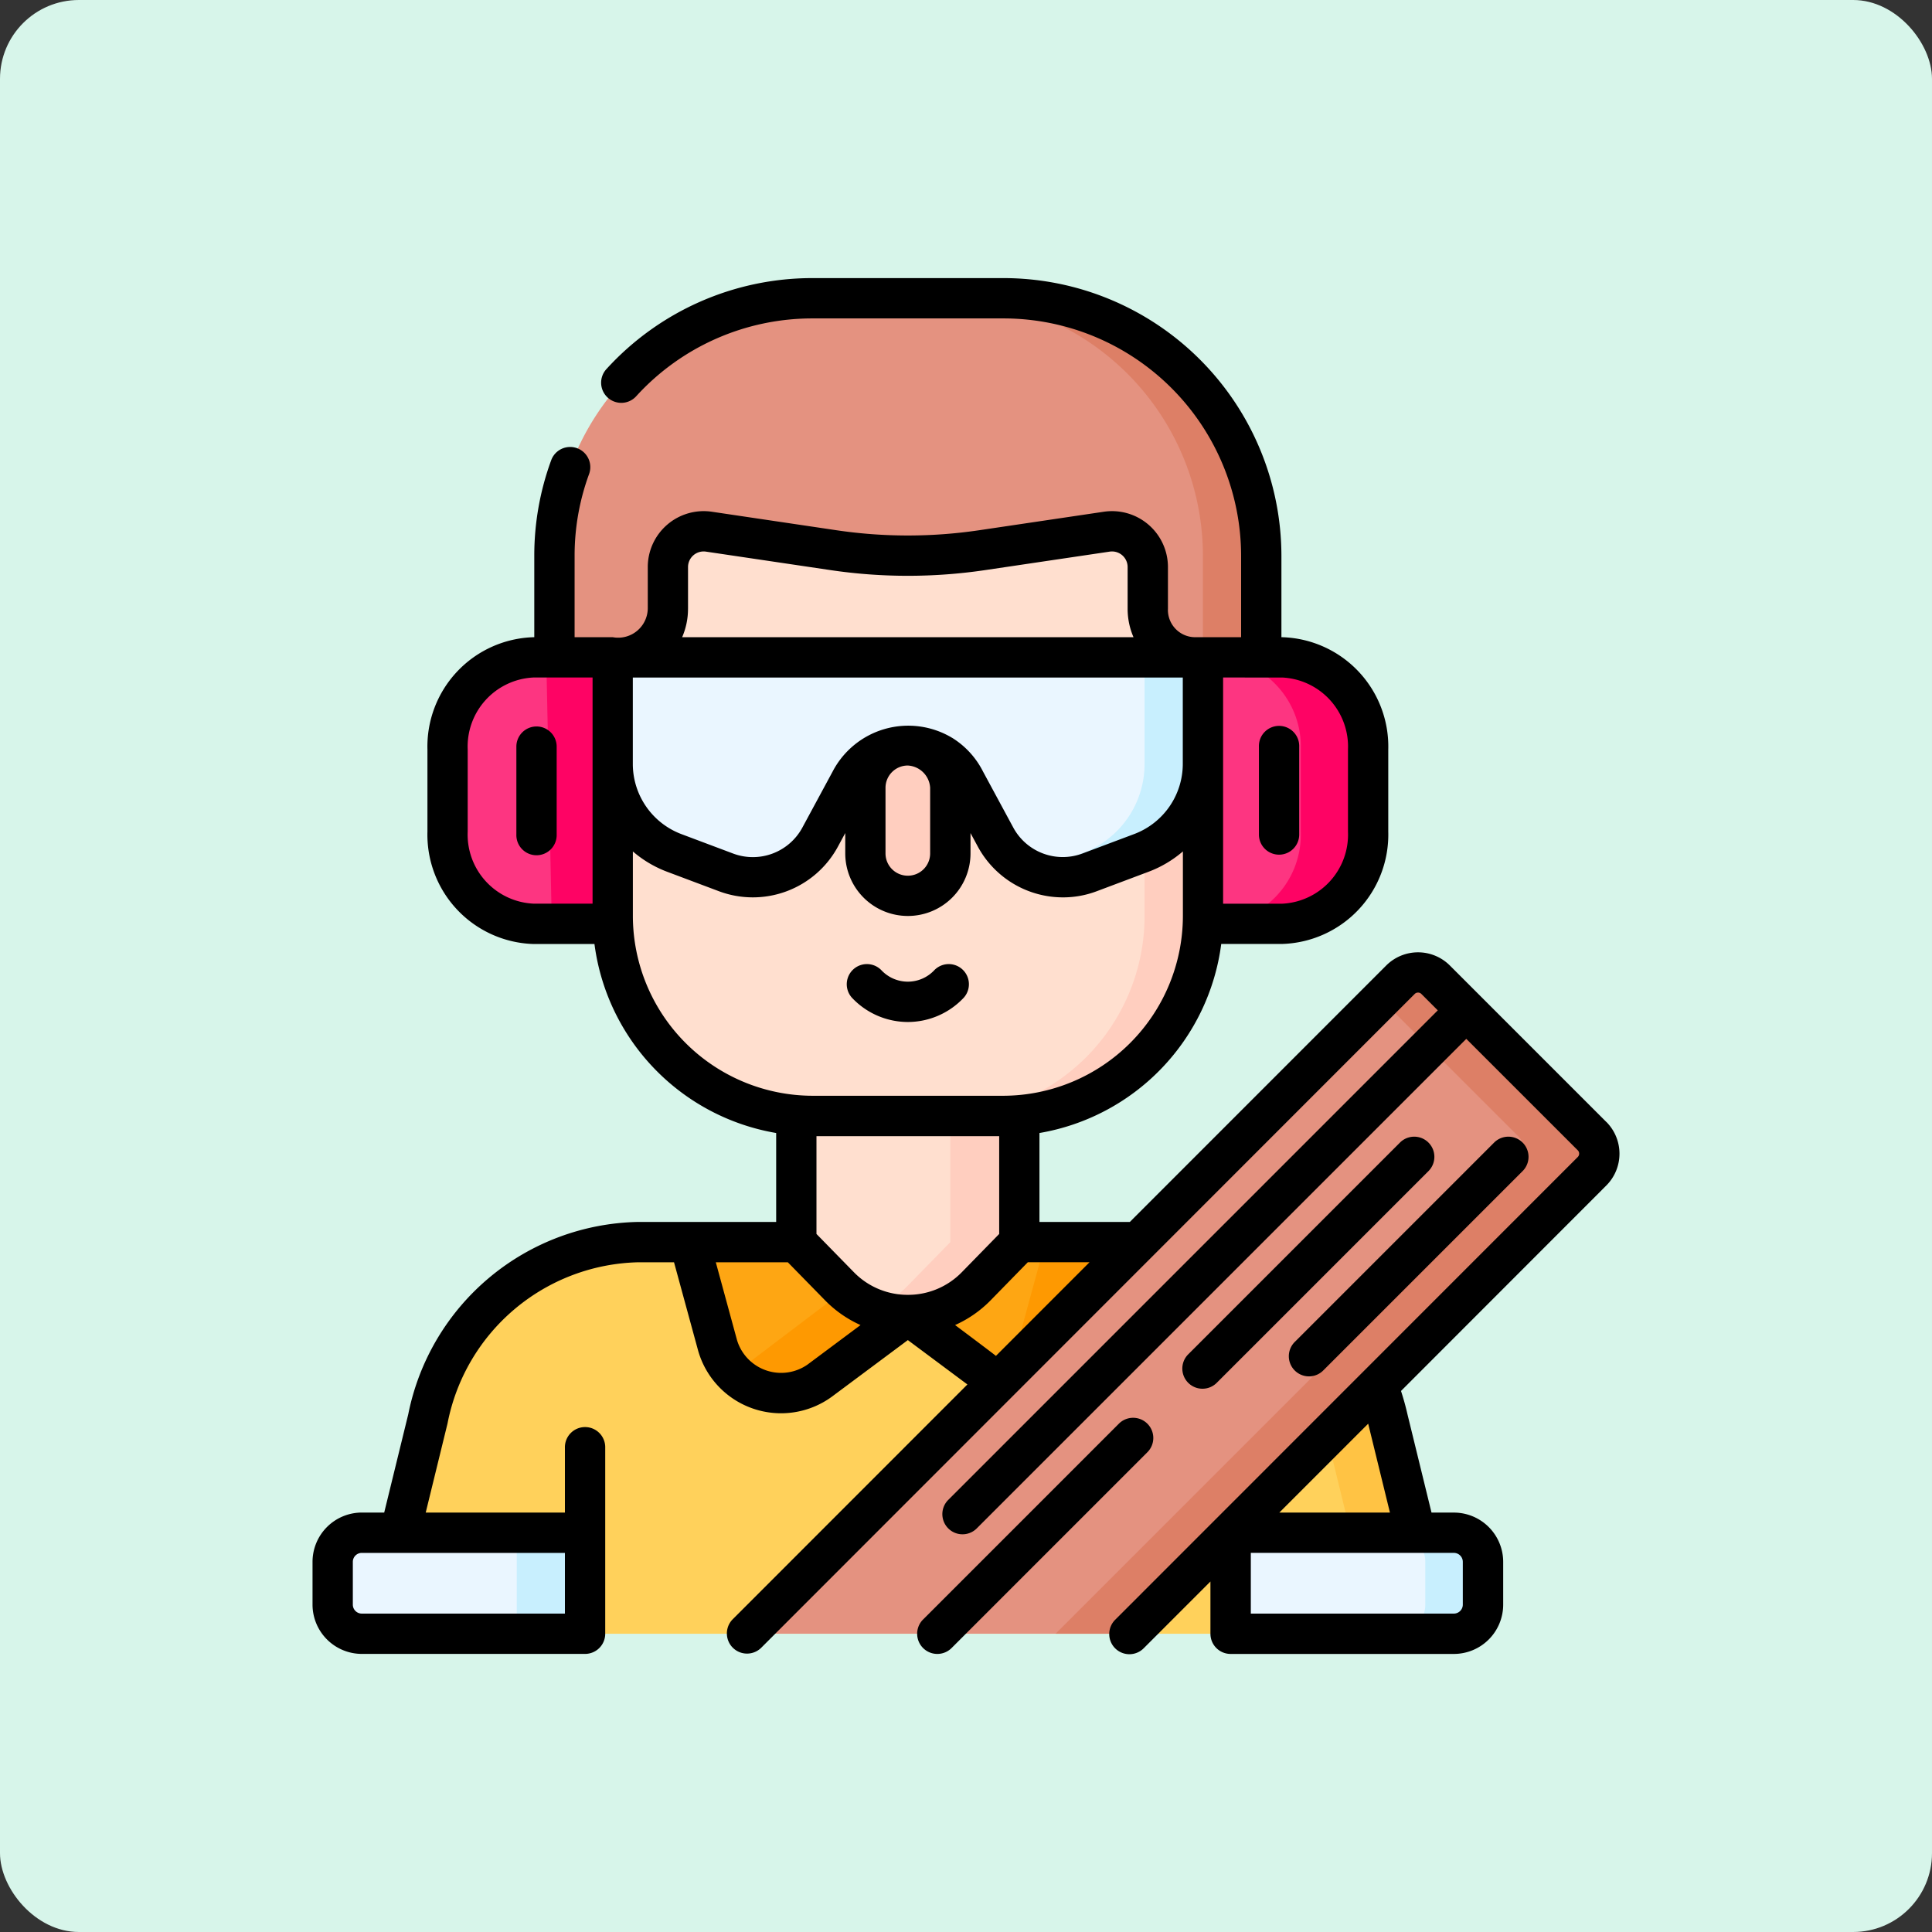 <svg id="Grupo_1107362" data-name="Grupo 1107362" xmlns="http://www.w3.org/2000/svg" width="122.486" height="122.487" viewBox="0 0 122.486 122.487">
  <rect x="0" y="0" width="122.486" height="122.487" fill="#333333" stroke="none"/>
  <rect id="Rectángulo_402033" data-name="Rectángulo 402033" width="122.486" height="122.486" rx="5" transform="translate(0)" fill="#d7f5ea"/>
  <g id="Grupo_1115233" data-name="Grupo 1115233" transform="translate(7 17.631)">
    <g id="Grupo_1115231" data-name="Grupo 1115231" transform="translate(14.092 1.278)">
      <path id="Trazado_885063" data-name="Trazado 885063" d="M103.7,383.58H36.177l3.335-13.627a13.931,13.931,0,0,1,13.355-11.2H87.009a13.931,13.931,0,0,1,13.355,11.2Z" transform="translate(-33.475 -298.911)" fill="#ffd15b"/>
      <path id="Trazado_885064" data-name="Trazado 885064" d="M331.154,383.58h-4.124l-3.336-13.627a13.928,13.928,0,0,0-13.355-11.2h4.126a13.931,13.931,0,0,1,13.355,11.2Z" transform="translate(-260.93 -298.911)" fill="#ffc344"/>
      <path id="Trazado_885065" data-name="Trazado 885065" d="M153.069,358.75l1.785,6.548a4.145,4.145,0,0,0,6.476,2.234l5.586-4.162v-4.62Z" transform="translate(-130.453 -298.911)" fill="#fea613"/>
      <path id="Trazado_885066" data-name="Trazado 885066" d="M180.638,358.75v4.62l-5.586,4.162a4.15,4.15,0,0,1-5.443-.424Z" transform="translate(-144.175 -298.911)" fill="#fe9901"/>
      <path id="Trazado_885067" data-name="Trazado 885067" d="M248.2,358.75l-1.785,6.548a4.145,4.145,0,0,1-6.476,2.234l-5.586-4.162v-4.62Z" transform="translate(-197.886 -298.911)" fill="#fea613"/>
      <path id="Trazado_885068" data-name="Trazado 885068" d="M274.96,358.75l-1.785,6.549a4.145,4.145,0,0,1-6.475,2.233l-.09-.066a4.1,4.1,0,0,0,1.431-2.167l1.785-6.549Z" transform="translate(-224.65 -298.911)" fill="#fe9901"/>
      <path id="Trazado_885069" data-name="Trazado 885069" d="M36.314,466.9H22.161a1.847,1.847,0,0,0-1.847,1.846v2.712a1.847,1.847,0,0,0,1.847,1.846H36.314Z" transform="translate(-20.314 -388.638)" fill="#eaf6ff"/>
      <path id="Trazado_885070" data-name="Trazado 885070" d="M88.809,466.9h4.332v6.406H88.809Z" transform="translate(-77.14 -388.636)" fill="#c8effe"/>
      <path id="Trazado_885071" data-name="Trazado 885071" d="M354.463,466.9h14.154a1.847,1.847,0,0,1,1.847,1.846v2.712a1.847,1.847,0,0,1-1.847,1.846H354.463Z" transform="translate(-297.537 -388.638)" fill="#eaf6ff"/>
      <path id="Trazado_885072" data-name="Trazado 885072" d="M421.592,468.747v2.712a1.847,1.847,0,0,1-1.847,1.847h-3.656a1.846,1.846,0,0,0,1.845-1.847v-2.712a1.846,1.846,0,0,0-1.845-1.847h3.656A1.847,1.847,0,0,1,421.592,468.747Z" transform="translate(-348.664 -388.636)" fill="#c8effe"/>
      <path id="Trazado_885073" data-name="Trazado 885073" d="M198.678,300.3H174.4l41.448-41.47a1.573,1.573,0,0,1,2.224,0l9.922,9.922a1.573,1.573,0,0,1,0,2.224Z" transform="translate(-148.149 -215.635)" fill="#e49280"/>
      <path id="Trazado_885074" data-name="Trazado 885074" d="M323.356,270.984l-29.315,29.323h-4.7l29.323-29.323a1.572,1.572,0,0,0,0-2.225l-8.688-8.688,1.232-1.233a1.573,1.573,0,0,1,2.223,0l9.922,9.922A1.572,1.572,0,0,1,323.356,270.984Z" transform="translate(-243.513 -215.637)" fill="#dd7f66"/>
      <path id="Trazado_885075" data-name="Trazado 885075" d="M206.99,301.107H192.851v9.82l2.728,2.792a6.071,6.071,0,0,0,8.684,0l2.727-2.792Z" transform="translate(-163.457 -251.088)" fill="#ffdfcf"/>
      <path id="Trazado_885076" data-name="Trazado 885076" d="M230.766,301.11v9.82l-2.727,2.792a6.067,6.067,0,0,1-6.53,1.421,6.015,6.015,0,0,0,2.153-1.421l2.727-2.792v-9.82Z" transform="translate(-187.233 -251.09)" fill="#ffcebf"/>
      <path id="Trazado_885077" data-name="Trazado 885077" d="M68.5,158.03h5.386l1.576-8.446-1.929-8.446H68.5a5.652,5.652,0,0,0-5.443,5.84v5.213A5.652,5.652,0,0,0,68.5,158.03Z" transform="translate(-55.772 -118.371)" fill="#fd3581"/>
      <path id="Trazado_885078" data-name="Trazado 885078" d="M105.936,149.585l-1.576,8.447h-4.218l-.353-16.891h4.218Z" transform="translate(-86.25 -118.373)" fill="#fe0364"/>
      <path id="Trazado_885079" data-name="Trazado 885079" d="M339.793,158.03h-5.386l-1.576-8.446,1.929-8.446h5.034a5.652,5.652,0,0,1,5.443,5.84v5.213A5.652,5.652,0,0,1,339.793,158.03Z" transform="translate(-279.59 -118.371)" fill="#fd3581"/>
      <path id="Trazado_885080" data-name="Trazado 885080" d="M358.343,146.98v5.211a5.653,5.653,0,0,1-5.443,5.84h-4.271a5.653,5.653,0,0,0,5.443-5.84V146.98a5.652,5.652,0,0,0-5.443-5.84H352.9A5.652,5.652,0,0,1,358.343,146.98Z" transform="translate(-292.697 -118.373)" fill="#fe0364"/>
      <path id="Trazado_885081" data-name="Trazado 885081" d="M149.262,98.284H137.208A12.683,12.683,0,0,1,124.525,85.6V59.223l18.71-4.784,18.71,4.784V85.6A12.683,12.683,0,0,1,149.262,98.284Z" transform="translate(-106.772 -46.442)" fill="#ffdfcf"/>
      <path id="Trazado_885082" data-name="Trazado 885082" d="M264.4,77.916v26.379a12.682,12.682,0,0,1-12.682,12.683h-3.7A12.683,12.683,0,0,0,260.7,104.294V76.97Z" transform="translate(-209.227 -65.135)" fill="#ffcebf"/>
      <g id="Grupo_1115230" data-name="Grupo 1115230" transform="translate(33.771 28.345)">
        <path id="Trazado_885083" data-name="Trazado 885083" d="M221.241,183.425h-.009a2.688,2.688,0,0,1-2.688-2.688v-4.164a2.688,2.688,0,0,1,2.688-2.688h.009a2.688,2.688,0,0,1,2.688,2.688v4.164A2.688,2.688,0,0,1,221.241,183.425Z" transform="translate(-218.544 -173.884)" fill="#ffcebf"/>
      </g>
      <path id="Trazado_885084" data-name="Trazado 885084" d="M131.3,7.5H119.153a16.334,16.334,0,0,0-16.335,16.333v6.434h4.195a3.013,3.013,0,0,0,3-3.087V24.544a2.268,2.268,0,0,1,2.6-2.244l7.905,1.173a32.074,32.074,0,0,0,4.707.348,32.075,32.075,0,0,0,4.707-.348l7.905-1.173a2.268,2.268,0,0,1,2.6,2.244v2.636a3.013,3.013,0,0,0,3,3.087h4.195V23.833A16.334,16.334,0,0,0,131.3,7.5Z" transform="translate(-88.763 -7.5)" fill="#e49280"/>
      <path id="Trazado_885085" data-name="Trazado 885085" d="M268.322,23.832v6.435h-3.7V23.832A16.335,16.335,0,0,0,248.289,7.5h3.7a16.334,16.334,0,0,1,16.334,16.333Z" transform="translate(-209.451 -7.5)" fill="#dd7f66"/>
      <path id="Trazado_885086" data-name="Trazado 885086" d="M124.523,141.137v6.769a6.011,6.011,0,0,0,3.894,5.627l3.3,1.24a4.831,4.831,0,0,0,5.951-2.226l1.933-3.577a4.061,4.061,0,0,1,7.271,0l1.933,3.577a4.831,4.831,0,0,0,5.951,2.226l3.3-1.24a6.011,6.011,0,0,0,3.894-5.627v-6.769Z" transform="translate(-106.77 -118.37)" fill="#eaf6ff"/>
      <path id="Trazado_885087" data-name="Trazado 885087" d="M291.9,141.14v6.768A6.013,6.013,0,0,1,288,153.535l-3.3,1.24a4.811,4.811,0,0,1-3.545-.058l3.143-1.182a6.013,6.013,0,0,0,3.894-5.627V141.14Z" transform="translate(-236.721 -118.373)" fill="#c8effe"/>
    </g>
    <g id="Grupo_1115232" data-name="Grupo 1115232" transform="translate(12.814 0)">
      <path id="Trazado_885088" data-name="Trazado 885088" d="M89.949,166.859a1.278,1.278,0,0,0-1.278,1.278v5.573a1.278,1.278,0,1,0,2.555,0v-5.573A1.278,1.278,0,0,0,89.949,166.859Z" transform="translate(-75.748 -138.433)"/>
      <path id="Trazado_885089" data-name="Trazado 885089" d="M366.3,174.987a1.278,1.278,0,0,0,1.278-1.278v-5.573a1.278,1.278,0,1,0-2.555,0v5.573A1.278,1.278,0,0,0,366.3,174.987Z" transform="translate(-305.024 -138.433)"/>
      <path id="Trazado_885090" data-name="Trazado 885090" d="M215.376,258.83a4.868,4.868,0,0,0,3.554-1.549,1.278,1.278,0,0,0-1.871-1.74,2.3,2.3,0,0,1-3.365,0,1.278,1.278,0,0,0-1.871,1.74A4.87,4.87,0,0,0,215.376,258.83Z" transform="translate(-177.635 -211.668)"/>
      <path id="Trazado_885091" data-name="Trazado 885091" d="M350.23,319.784l-13.46,13.46a1.278,1.278,0,0,0,1.807,1.807l13.46-13.46a1.278,1.278,0,0,0-1.807-1.807Z" transform="translate(-281.27 -264.995)"/>
      <path id="Trazado_885092" data-name="Trazado 885092" d="M252.411,424.5a1.278,1.278,0,0,0-1.807,0l-12.415,12.415A1.278,1.278,0,0,0,240,438.721l12.415-12.415A1.278,1.278,0,0,0,252.411,424.5Z" transform="translate(-199.483 -351.871)"/>
      <path id="Trazado_885093" data-name="Trazado 885093" d="M376.514,334.25a1.278,1.278,0,0,0,1.807,0l12.659-12.659a1.278,1.278,0,0,0-1.807-1.807l-12.659,12.659A1.278,1.278,0,0,0,376.514,334.25Z" transform="translate(-314.244 -264.995)"/>
      <path id="Trazado_885094" data-name="Trazado 885094" d="M94.839,53.5l-9.922-9.922a2.854,2.854,0,0,0-4.031,0L64.63,59.839H58.9V54.2A13.988,13.988,0,0,0,70.425,42.214h3.869a6.935,6.935,0,0,0,6.72-7.118V29.884a6.935,6.935,0,0,0-6.72-7.117H74.24V17.611A17.632,17.632,0,0,0,56.628,0H44.482A17.656,17.656,0,0,0,31.464,5.749a1.278,1.278,0,1,0,1.888,1.722,15.1,15.1,0,0,1,11.13-4.915H56.628A15.074,15.074,0,0,1,71.685,17.611v5.156H68.768a1.729,1.729,0,0,1-1.722-1.81V18.321a3.546,3.546,0,0,0-4.067-3.508l-7.905,1.173a30.871,30.871,0,0,1-9.039,0l-7.9-1.173a3.546,3.546,0,0,0-4.067,3.508v2.636a1.879,1.879,0,0,1-2.219,1.81h-2.42V17.611a15,15,0,0,1,.917-5.186,1.278,1.278,0,0,0-2.4-.881,17.551,17.551,0,0,0-1.073,6.067v5.156h-.054a6.935,6.935,0,0,0-6.72,7.117V35.1a6.935,6.935,0,0,0,6.72,7.118h3.869A13.988,13.988,0,0,0,42.208,54.2v5.638H33.484a15.155,15.155,0,0,0-14.6,12.188l-1.526,6.237H15.938a3.128,3.128,0,0,0-3.124,3.124V84.1a3.128,3.128,0,0,0,3.124,3.124H30.092a1.278,1.278,0,0,0,1.278-1.278V74.157a1.278,1.278,0,1,0-2.555,0v4.107H19.99l1.38-5.64.005-.023A12.618,12.618,0,0,1,33.484,62.395h2.248L37.261,68a5.465,5.465,0,0,0,8.472,2.922l4.823-3.593,3.776,2.813-14.893,14.9a1.278,1.278,0,0,0,1.808,1.806L82.693,45.381a.3.3,0,0,1,.417,0l1.043,1.043L53.1,77.478a1.278,1.278,0,0,0,1.807,1.807L85.961,48.231,93.032,55.3a.3.3,0,0,1,0,.417L63.717,85.044a1.278,1.278,0,1,0,1.807,1.807l4.216-4.217v3.314a1.278,1.278,0,0,0,1.278,1.278H85.172A3.128,3.128,0,0,0,88.3,84.1V81.389a3.128,3.128,0,0,0-3.124-3.124h-1.42l-1.526-6.236c-.113-.5-.251-.991-.408-1.475L94.839,57.527a2.854,2.854,0,0,0,0-4.031ZM28.815,84.669H15.938a.57.57,0,0,1-.569-.569V81.389a.57.57,0,0,1,.569-.569H28.815ZM50.555,64.46a4.756,4.756,0,0,1-3.428-1.443L44.763,60.6V54.4H56.347v6.2l-2.363,2.419A4.757,4.757,0,0,1,50.555,64.46ZM51.97,32.312v4.164a1.412,1.412,0,0,1-1.411,1.411h-.009a1.412,1.412,0,0,1-1.41-1.411V32.312a1.413,1.413,0,0,1,1.407-1.41A1.5,1.5,0,0,1,51.97,32.312Zm1.393-3.165a5.406,5.406,0,0,0-7.577,2.14l-1.923,3.56a3.567,3.567,0,0,1-4.377,1.638l-3.3-1.24a4.757,4.757,0,0,1-3.066-4.422v-5.5H67.987v5.5a4.757,4.757,0,0,1-3.066,4.418l-3.3,1.24a3.566,3.566,0,0,1-4.376-1.637l-1.923-3.56a5.346,5.346,0,0,0-1.961-2.14Zm20.932-3.824a4.382,4.382,0,0,1,4.165,4.562V35.1a4.382,4.382,0,0,1-4.165,4.562H70.543V25.322ZM36.62,20.957V18.321a.99.99,0,0,1,1.136-.98l7.905,1.173a33.455,33.455,0,0,0,9.788,0l7.906-1.173a.99.99,0,0,1,1.135.98v2.636a4.517,4.517,0,0,0,.373,1.81H36.247a4.518,4.518,0,0,0,.372-1.81ZM22.651,35.1V29.884a4.382,4.382,0,0,1,4.165-4.562h3.752V39.659H26.815A4.382,4.382,0,0,1,22.651,35.1Zm10.472,5.34V36.349a7.222,7.222,0,0,0,2.166,1.286l3.3,1.24a6.132,6.132,0,0,0,7.525-2.815l.474-.877v1.291a3.97,3.97,0,0,0,3.966,3.966h.009a3.97,3.97,0,0,0,3.966-3.966V35.184l.474.877a6.136,6.136,0,0,0,5.392,3.2,6.049,6.049,0,0,0,2.133-.388l3.3-1.24a7.227,7.227,0,0,0,2.166-1.286v4.087a11.418,11.418,0,0,1-11.4,11.405H44.528A11.418,11.418,0,0,1,33.123,40.437ZM44.206,68.874a2.921,2.921,0,0,1-4.48-1.545l-1.345-4.934h4.566L45.3,64.8a7.34,7.34,0,0,0,2.257,1.576Zm9.348-2.5A7.339,7.339,0,0,0,55.811,64.8l2.352-2.407h3.912l-5.935,5.938c-.051-.055-2.587-1.954-2.587-1.954ZM85.74,81.388V84.1a.57.57,0,0,1-.569.569H72.3v-3.85H85.172A.57.57,0,0,1,85.74,81.388Zm-4.62-3.124H74.108l5.633-5.635Z" transform="translate(-12.814 0)"/>
    </g>
  </g>
</svg>
